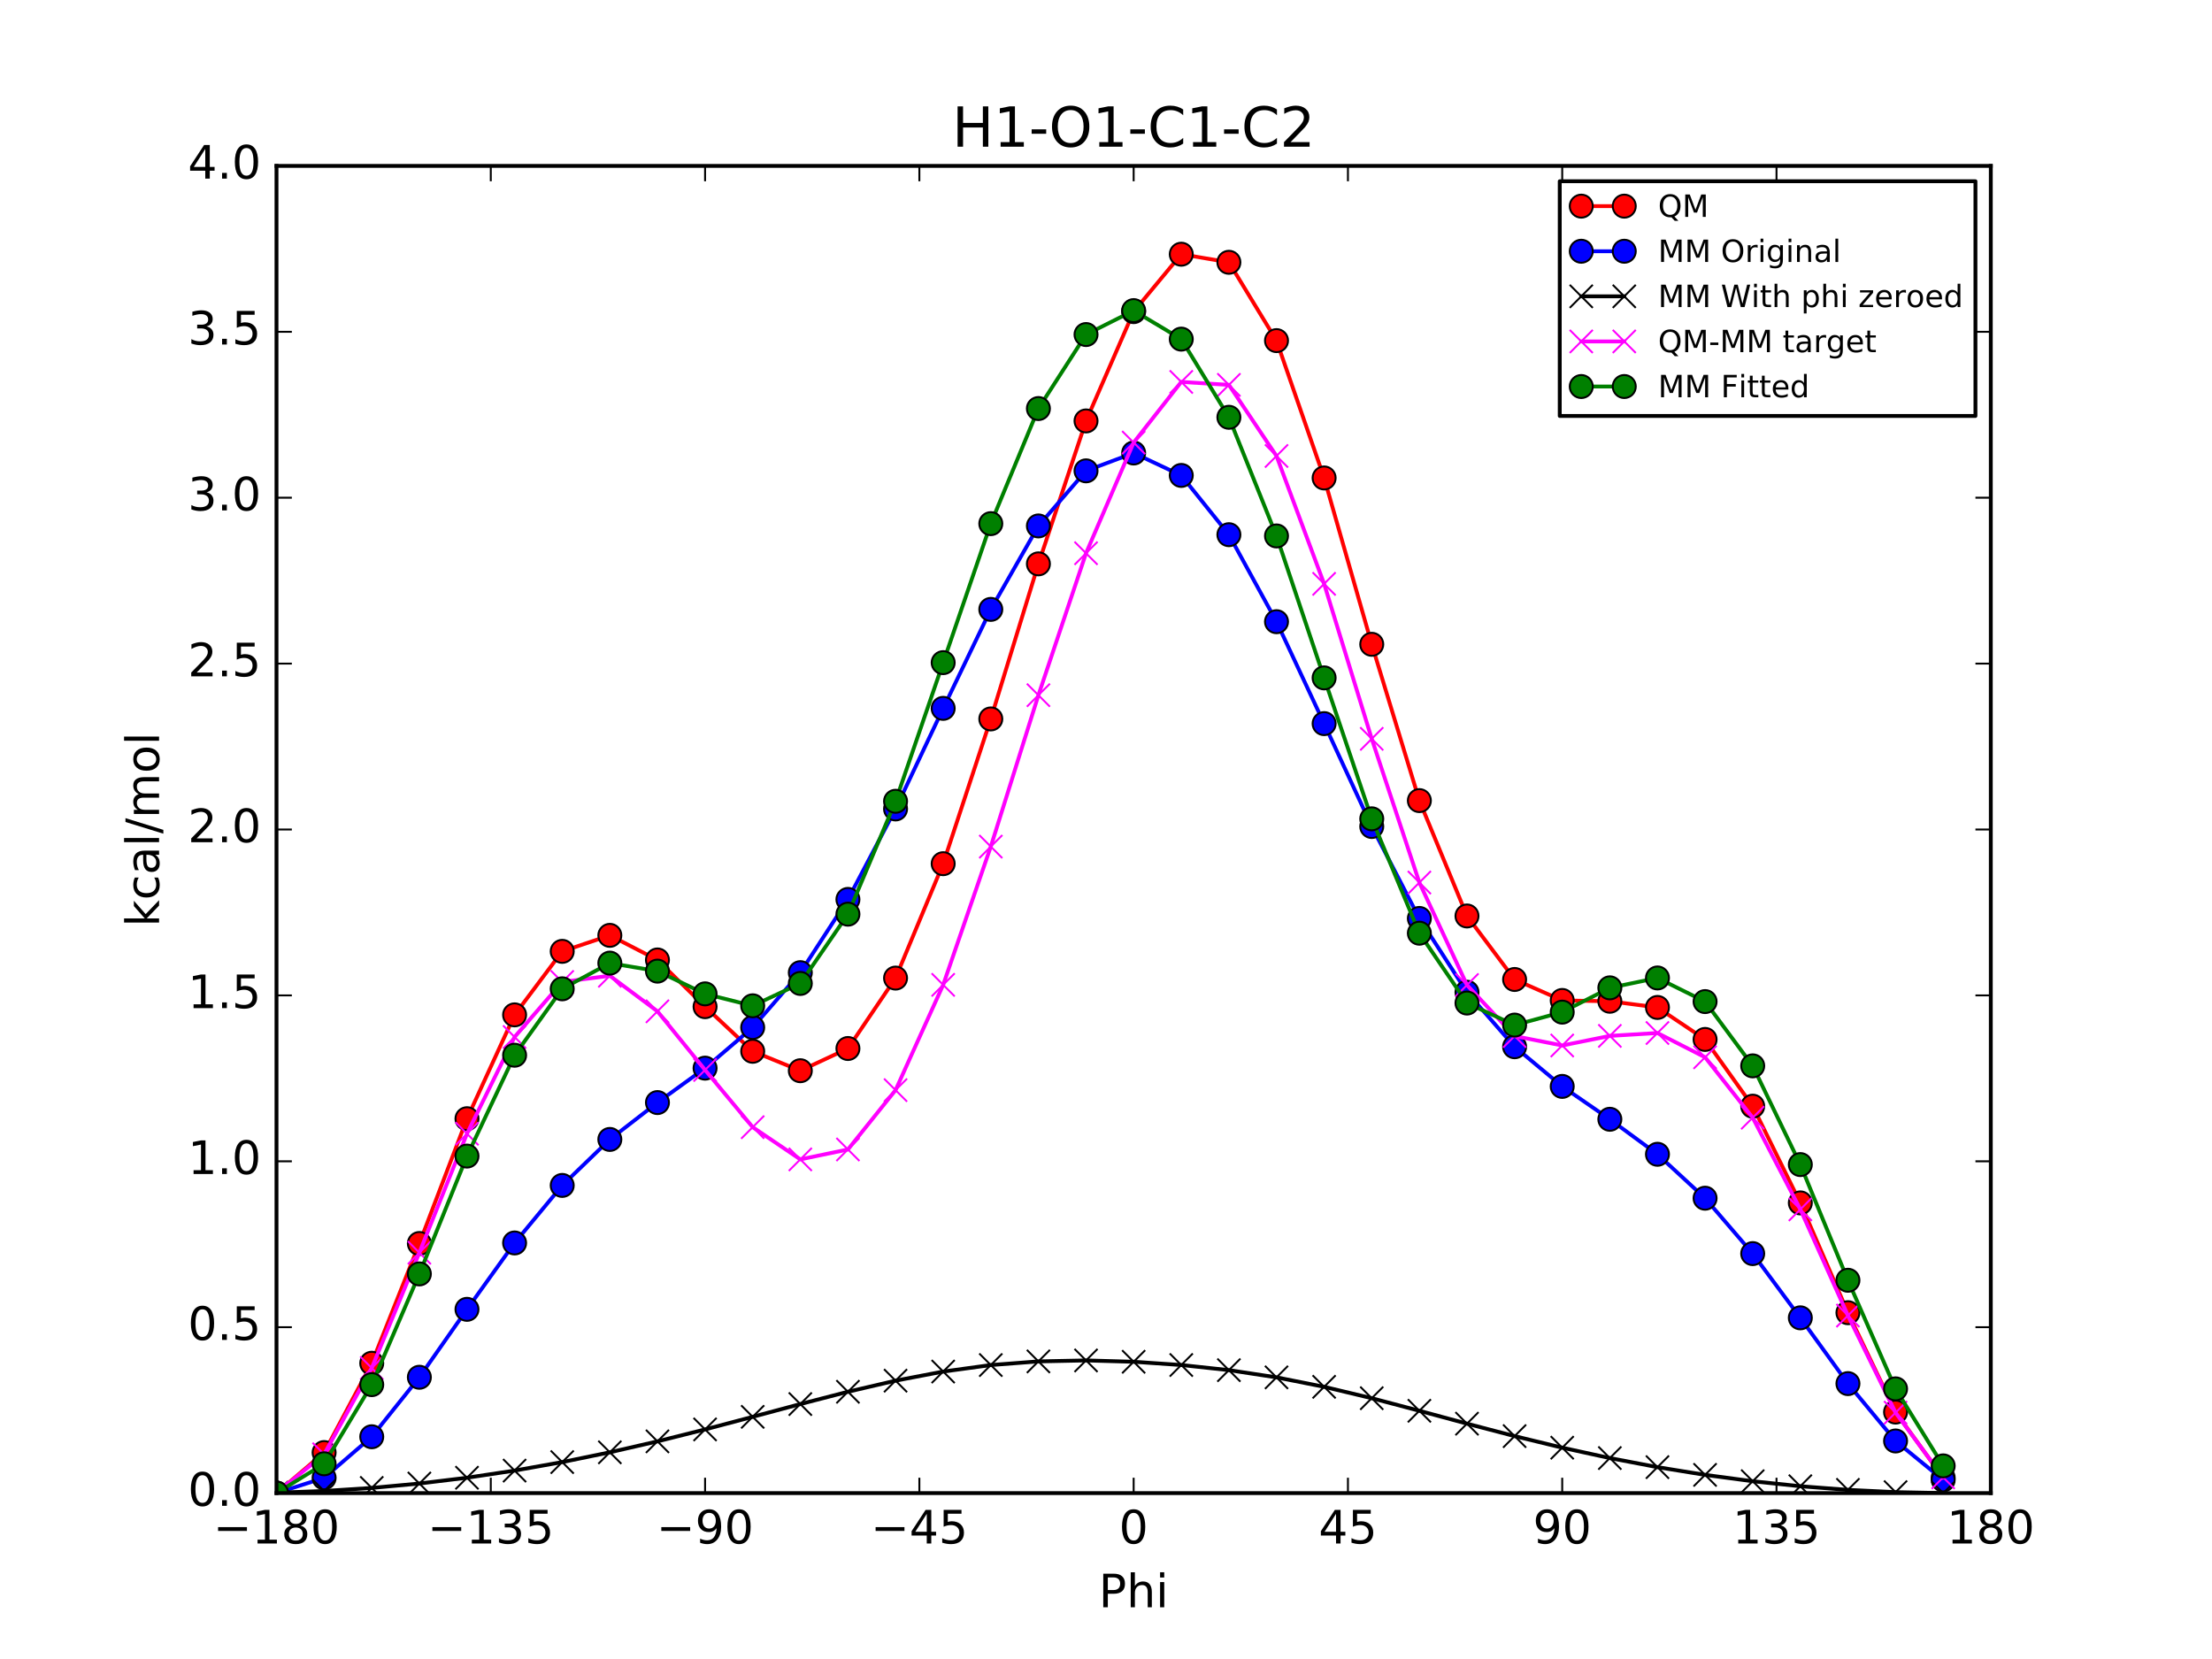 <?xml version="1.0" encoding="utf-8" standalone="no"?>
<!DOCTYPE svg PUBLIC "-//W3C//DTD SVG 1.1//EN"
  "http://www.w3.org/Graphics/SVG/1.1/DTD/svg11.dtd">
<!-- Created with matplotlib (http://matplotlib.org/) -->
<svg height="432pt" version="1.1" viewBox="0 0 576 432" width="576pt" xmlns="http://www.w3.org/2000/svg" xmlns:xlink="http://www.w3.org/1999/xlink">
 <defs>
  <style type="text/css">
*{stroke-linecap:butt;stroke-linejoin:round;stroke-miterlimit:100000;}
  </style>
 </defs>
 <g id="figure_1">
  <g id="patch_1">
   <path d="M 0 432 
L 576 432 
L 576 0 
L 0 0 
z
" style="fill:#ffffff;"/>
  </g>
  <g id="axes_1">
   <g id="patch_2">
    <path d="M 72 388.8 
L 518.4 388.8 
L 518.4 43.2 
L 72 43.2 
z
" style="fill:#ffffff;"/>
   </g>
   <g id="line2d_1">
    <path clip-path="url(#pfed51c4fff)" d="M 72 388.8 
L 84.4 378.245 
L 96.8 354.985 
L 109.2 323.804 
L 121.6 291.31 
L 134 264.269 
L 146.4 247.729 
L 158.8 243.564 
L 171.2 249.971 
L 183.6 262.134 
L 196 273.753 
L 208.4 278.814 
L 220.8 273.028 
L 233.2 254.692 
L 245.6 224.903 
L 258 187.209 
L 270.4 146.827 
L 282.8 109.612 
L 295.2 81.146 
L 307.6 66.196 
L 320 68.3 
L 332.4 88.695 
L 344.8 124.458 
L 357.2 167.776 
L 369.6 208.475 
L 382 238.518 
L 394.4 255.053 
L 406.8 260.517 
L 419.2 260.722 
L 431.6 262.337 
L 444 270.666 
L 456.4 288.049 
L 468.8 313.23 
L 481.2 341.824 
L 493.6 367.702 
L 506 384.803 
" style="fill:none;stroke:#ff0000;stroke-linecap:square;"/>
    <defs>
     <path d="M 0 3 
C 0.796 3 1.559 2.684 2.121 2.121 
C 2.684 1.559 3 0.796 3 0 
C 3 -0.796 2.684 -1.559 2.121 -2.121 
C 1.559 -2.684 0.796 -3 0 -3 
C -0.796 -3 -1.559 -2.684 -2.121 -2.121 
C -2.684 -1.559 -3 -0.796 -3 0 
C -3 0.796 -2.684 1.559 -2.121 2.121 
C -1.559 2.684 -0.796 3 0 3 
z
" id="m42f0b6bc25" style="stroke:#000000;stroke-width:0.5;"/>
    </defs>
    <g clip-path="url(#pfed51c4fff)">
     <use style="fill:#ff0000;stroke:#000000;stroke-width:0.5;" x="72" xlink:href="#m42f0b6bc25" y="388.8"/>
     <use style="fill:#ff0000;stroke:#000000;stroke-width:0.5;" x="84.4" xlink:href="#m42f0b6bc25" y="378.245"/>
     <use style="fill:#ff0000;stroke:#000000;stroke-width:0.5;" x="96.8" xlink:href="#m42f0b6bc25" y="354.985"/>
     <use style="fill:#ff0000;stroke:#000000;stroke-width:0.5;" x="109.2" xlink:href="#m42f0b6bc25" y="323.804"/>
     <use style="fill:#ff0000;stroke:#000000;stroke-width:0.5;" x="121.6" xlink:href="#m42f0b6bc25" y="291.31"/>
     <use style="fill:#ff0000;stroke:#000000;stroke-width:0.5;" x="134" xlink:href="#m42f0b6bc25" y="264.269"/>
     <use style="fill:#ff0000;stroke:#000000;stroke-width:0.5;" x="146.4" xlink:href="#m42f0b6bc25" y="247.729"/>
     <use style="fill:#ff0000;stroke:#000000;stroke-width:0.5;" x="158.8" xlink:href="#m42f0b6bc25" y="243.564"/>
     <use style="fill:#ff0000;stroke:#000000;stroke-width:0.5;" x="171.2" xlink:href="#m42f0b6bc25" y="249.971"/>
     <use style="fill:#ff0000;stroke:#000000;stroke-width:0.5;" x="183.6" xlink:href="#m42f0b6bc25" y="262.134"/>
     <use style="fill:#ff0000;stroke:#000000;stroke-width:0.5;" x="196" xlink:href="#m42f0b6bc25" y="273.753"/>
     <use style="fill:#ff0000;stroke:#000000;stroke-width:0.5;" x="208.4" xlink:href="#m42f0b6bc25" y="278.814"/>
     <use style="fill:#ff0000;stroke:#000000;stroke-width:0.5;" x="220.8" xlink:href="#m42f0b6bc25" y="273.028"/>
     <use style="fill:#ff0000;stroke:#000000;stroke-width:0.5;" x="233.2" xlink:href="#m42f0b6bc25" y="254.692"/>
     <use style="fill:#ff0000;stroke:#000000;stroke-width:0.5;" x="245.6" xlink:href="#m42f0b6bc25" y="224.903"/>
     <use style="fill:#ff0000;stroke:#000000;stroke-width:0.5;" x="258" xlink:href="#m42f0b6bc25" y="187.209"/>
     <use style="fill:#ff0000;stroke:#000000;stroke-width:0.5;" x="270.4" xlink:href="#m42f0b6bc25" y="146.827"/>
     <use style="fill:#ff0000;stroke:#000000;stroke-width:0.5;" x="282.8" xlink:href="#m42f0b6bc25" y="109.612"/>
     <use style="fill:#ff0000;stroke:#000000;stroke-width:0.5;" x="295.2" xlink:href="#m42f0b6bc25" y="81.146"/>
     <use style="fill:#ff0000;stroke:#000000;stroke-width:0.5;" x="307.6" xlink:href="#m42f0b6bc25" y="66.196"/>
     <use style="fill:#ff0000;stroke:#000000;stroke-width:0.5;" x="320" xlink:href="#m42f0b6bc25" y="68.3"/>
     <use style="fill:#ff0000;stroke:#000000;stroke-width:0.5;" x="332.4" xlink:href="#m42f0b6bc25" y="88.695"/>
     <use style="fill:#ff0000;stroke:#000000;stroke-width:0.5;" x="344.8" xlink:href="#m42f0b6bc25" y="124.458"/>
     <use style="fill:#ff0000;stroke:#000000;stroke-width:0.5;" x="357.2" xlink:href="#m42f0b6bc25" y="167.776"/>
     <use style="fill:#ff0000;stroke:#000000;stroke-width:0.5;" x="369.6" xlink:href="#m42f0b6bc25" y="208.475"/>
     <use style="fill:#ff0000;stroke:#000000;stroke-width:0.5;" x="382" xlink:href="#m42f0b6bc25" y="238.518"/>
     <use style="fill:#ff0000;stroke:#000000;stroke-width:0.5;" x="394.4" xlink:href="#m42f0b6bc25" y="255.053"/>
     <use style="fill:#ff0000;stroke:#000000;stroke-width:0.5;" x="406.8" xlink:href="#m42f0b6bc25" y="260.517"/>
     <use style="fill:#ff0000;stroke:#000000;stroke-width:0.5;" x="419.2" xlink:href="#m42f0b6bc25" y="260.722"/>
     <use style="fill:#ff0000;stroke:#000000;stroke-width:0.5;" x="431.6" xlink:href="#m42f0b6bc25" y="262.337"/>
     <use style="fill:#ff0000;stroke:#000000;stroke-width:0.5;" x="444" xlink:href="#m42f0b6bc25" y="270.666"/>
     <use style="fill:#ff0000;stroke:#000000;stroke-width:0.5;" x="456.4" xlink:href="#m42f0b6bc25" y="288.049"/>
     <use style="fill:#ff0000;stroke:#000000;stroke-width:0.5;" x="468.8" xlink:href="#m42f0b6bc25" y="313.23"/>
     <use style="fill:#ff0000;stroke:#000000;stroke-width:0.5;" x="481.2" xlink:href="#m42f0b6bc25" y="341.824"/>
     <use style="fill:#ff0000;stroke:#000000;stroke-width:0.5;" x="493.6" xlink:href="#m42f0b6bc25" y="367.702"/>
     <use style="fill:#ff0000;stroke:#000000;stroke-width:0.5;" x="506" xlink:href="#m42f0b6bc25" y="384.803"/>
    </g>
   </g>
   <g id="line2d_2">
    <path clip-path="url(#pfed51c4fff)" d="M 72 388.8 
L 84.4 384.82 
L 96.8 374.128 
L 109.2 358.635 
L 121.6 340.948 
L 134 323.664 
L 146.4 308.682 
L 158.8 296.707 
L 171.2 287.106 
L 183.6 278.142 
L 196 267.548 
L 208.4 253.275 
L 220.8 234.206 
L 233.2 210.651 
L 245.6 184.456 
L 258 158.684 
L 270.4 136.952 
L 282.8 122.608 
L 295.2 117.962 
L 307.6 123.801 
L 320 139.231 
L 332.4 161.89 
L 344.8 188.428 
L 357.2 215.219 
L 369.6 239.16 
L 382 258.379 
L 394.4 272.572 
L 406.8 282.897 
L 419.2 291.457 
L 431.6 300.57 
L 444 312.009 
L 456.4 326.436 
L 468.8 343.16 
L 481.2 360.288 
L 493.6 375.226 
L 506 385.368 
" style="fill:none;stroke:#0000ff;stroke-linecap:square;"/>
    <defs>
     <path d="M 0 3 
C 0.796 3 1.559 2.684 2.121 2.121 
C 2.684 1.559 3 0.796 3 0 
C 3 -0.796 2.684 -1.559 2.121 -2.121 
C 1.559 -2.684 0.796 -3 0 -3 
C -0.796 -3 -1.559 -2.684 -2.121 -2.121 
C -2.684 -1.559 -3 -0.796 -3 0 
C -3 0.796 -2.684 1.559 -2.121 2.121 
C -1.559 2.684 -0.796 3 0 3 
z
" id="m8c8f21a608" style="stroke:#000000;stroke-width:0.5;"/>
    </defs>
    <g clip-path="url(#pfed51c4fff)">
     <use style="fill:#0000ff;stroke:#000000;stroke-width:0.5;" x="72" xlink:href="#m8c8f21a608" y="388.8"/>
     <use style="fill:#0000ff;stroke:#000000;stroke-width:0.5;" x="84.4" xlink:href="#m8c8f21a608" y="384.82"/>
     <use style="fill:#0000ff;stroke:#000000;stroke-width:0.5;" x="96.8" xlink:href="#m8c8f21a608" y="374.128"/>
     <use style="fill:#0000ff;stroke:#000000;stroke-width:0.5;" x="109.2" xlink:href="#m8c8f21a608" y="358.635"/>
     <use style="fill:#0000ff;stroke:#000000;stroke-width:0.5;" x="121.6" xlink:href="#m8c8f21a608" y="340.948"/>
     <use style="fill:#0000ff;stroke:#000000;stroke-width:0.5;" x="134" xlink:href="#m8c8f21a608" y="323.664"/>
     <use style="fill:#0000ff;stroke:#000000;stroke-width:0.5;" x="146.4" xlink:href="#m8c8f21a608" y="308.682"/>
     <use style="fill:#0000ff;stroke:#000000;stroke-width:0.5;" x="158.8" xlink:href="#m8c8f21a608" y="296.707"/>
     <use style="fill:#0000ff;stroke:#000000;stroke-width:0.5;" x="171.2" xlink:href="#m8c8f21a608" y="287.106"/>
     <use style="fill:#0000ff;stroke:#000000;stroke-width:0.5;" x="183.6" xlink:href="#m8c8f21a608" y="278.142"/>
     <use style="fill:#0000ff;stroke:#000000;stroke-width:0.5;" x="196" xlink:href="#m8c8f21a608" y="267.548"/>
     <use style="fill:#0000ff;stroke:#000000;stroke-width:0.5;" x="208.4" xlink:href="#m8c8f21a608" y="253.275"/>
     <use style="fill:#0000ff;stroke:#000000;stroke-width:0.5;" x="220.8" xlink:href="#m8c8f21a608" y="234.206"/>
     <use style="fill:#0000ff;stroke:#000000;stroke-width:0.5;" x="233.2" xlink:href="#m8c8f21a608" y="210.651"/>
     <use style="fill:#0000ff;stroke:#000000;stroke-width:0.5;" x="245.6" xlink:href="#m8c8f21a608" y="184.456"/>
     <use style="fill:#0000ff;stroke:#000000;stroke-width:0.5;" x="258" xlink:href="#m8c8f21a608" y="158.684"/>
     <use style="fill:#0000ff;stroke:#000000;stroke-width:0.5;" x="270.4" xlink:href="#m8c8f21a608" y="136.952"/>
     <use style="fill:#0000ff;stroke:#000000;stroke-width:0.5;" x="282.8" xlink:href="#m8c8f21a608" y="122.608"/>
     <use style="fill:#0000ff;stroke:#000000;stroke-width:0.5;" x="295.2" xlink:href="#m8c8f21a608" y="117.962"/>
     <use style="fill:#0000ff;stroke:#000000;stroke-width:0.5;" x="307.6" xlink:href="#m8c8f21a608" y="123.801"/>
     <use style="fill:#0000ff;stroke:#000000;stroke-width:0.5;" x="320" xlink:href="#m8c8f21a608" y="139.231"/>
     <use style="fill:#0000ff;stroke:#000000;stroke-width:0.5;" x="332.4" xlink:href="#m8c8f21a608" y="161.89"/>
     <use style="fill:#0000ff;stroke:#000000;stroke-width:0.5;" x="344.8" xlink:href="#m8c8f21a608" y="188.428"/>
     <use style="fill:#0000ff;stroke:#000000;stroke-width:0.5;" x="357.2" xlink:href="#m8c8f21a608" y="215.219"/>
     <use style="fill:#0000ff;stroke:#000000;stroke-width:0.5;" x="369.6" xlink:href="#m8c8f21a608" y="239.16"/>
     <use style="fill:#0000ff;stroke:#000000;stroke-width:0.5;" x="382" xlink:href="#m8c8f21a608" y="258.379"/>
     <use style="fill:#0000ff;stroke:#000000;stroke-width:0.5;" x="394.4" xlink:href="#m8c8f21a608" y="272.572"/>
     <use style="fill:#0000ff;stroke:#000000;stroke-width:0.5;" x="406.8" xlink:href="#m8c8f21a608" y="282.897"/>
     <use style="fill:#0000ff;stroke:#000000;stroke-width:0.5;" x="419.2" xlink:href="#m8c8f21a608" y="291.457"/>
     <use style="fill:#0000ff;stroke:#000000;stroke-width:0.5;" x="431.6" xlink:href="#m8c8f21a608" y="300.57"/>
     <use style="fill:#0000ff;stroke:#000000;stroke-width:0.5;" x="444" xlink:href="#m8c8f21a608" y="312.009"/>
     <use style="fill:#0000ff;stroke:#000000;stroke-width:0.5;" x="456.4" xlink:href="#m8c8f21a608" y="326.436"/>
     <use style="fill:#0000ff;stroke:#000000;stroke-width:0.5;" x="468.8" xlink:href="#m8c8f21a608" y="343.16"/>
     <use style="fill:#0000ff;stroke:#000000;stroke-width:0.5;" x="481.2" xlink:href="#m8c8f21a608" y="360.288"/>
     <use style="fill:#0000ff;stroke:#000000;stroke-width:0.5;" x="493.6" xlink:href="#m8c8f21a608" y="375.226"/>
     <use style="fill:#0000ff;stroke:#000000;stroke-width:0.5;" x="506" xlink:href="#m8c8f21a608" y="385.368"/>
    </g>
   </g>
   <g id="line2d_3">
    <path clip-path="url(#pfed51c4fff)" d="M 72 388.7 
L 84.4 388.253 
L 96.8 387.454 
L 109.2 386.304 
L 121.6 384.798 
L 134 382.938 
L 146.4 380.726 
L 158.8 378.179 
L 171.2 375.326 
L 183.6 372.218 
L 196 368.939 
L 208.4 365.615 
L 220.8 362.41 
L 233.2 359.522 
L 245.6 357.152 
L 258 355.456 
L 270.4 354.503 
L 282.8 354.253 
L 295.2 354.599 
L 307.6 355.446 
L 320 356.781 
L 332.4 358.662 
L 344.8 361.124 
L 357.2 364.089 
L 369.6 367.364 
L 382 370.72 
L 394.4 373.963 
L 406.8 376.973 
L 419.2 379.677 
L 431.6 382.042 
L 444 384.054 
L 456.4 385.709 
L 468.8 387.011 
L 481.2 387.957 
L 493.6 388.552 
L 506 388.8 
" style="fill:none;stroke:#000000;stroke-linecap:square;"/>
    <defs>
     <path d="M -3 3 
L 3 -3 
M -3 -3 
L 3 3 
" id="m14b019cf46" style="stroke:#000000;stroke-width:0.5;"/>
    </defs>
    <g clip-path="url(#pfed51c4fff)">
     <use style="stroke:#000000;stroke-width:0.5;" x="72" xlink:href="#m14b019cf46" y="388.7"/>
     <use style="stroke:#000000;stroke-width:0.5;" x="84.4" xlink:href="#m14b019cf46" y="388.253"/>
     <use style="stroke:#000000;stroke-width:0.5;" x="96.8" xlink:href="#m14b019cf46" y="387.454"/>
     <use style="stroke:#000000;stroke-width:0.5;" x="109.2" xlink:href="#m14b019cf46" y="386.304"/>
     <use style="stroke:#000000;stroke-width:0.5;" x="121.6" xlink:href="#m14b019cf46" y="384.798"/>
     <use style="stroke:#000000;stroke-width:0.5;" x="134" xlink:href="#m14b019cf46" y="382.938"/>
     <use style="stroke:#000000;stroke-width:0.5;" x="146.4" xlink:href="#m14b019cf46" y="380.726"/>
     <use style="stroke:#000000;stroke-width:0.5;" x="158.8" xlink:href="#m14b019cf46" y="378.179"/>
     <use style="stroke:#000000;stroke-width:0.5;" x="171.2" xlink:href="#m14b019cf46" y="375.326"/>
     <use style="stroke:#000000;stroke-width:0.5;" x="183.6" xlink:href="#m14b019cf46" y="372.218"/>
     <use style="stroke:#000000;stroke-width:0.5;" x="196" xlink:href="#m14b019cf46" y="368.939"/>
     <use style="stroke:#000000;stroke-width:0.5;" x="208.4" xlink:href="#m14b019cf46" y="365.615"/>
     <use style="stroke:#000000;stroke-width:0.5;" x="220.8" xlink:href="#m14b019cf46" y="362.41"/>
     <use style="stroke:#000000;stroke-width:0.5;" x="233.2" xlink:href="#m14b019cf46" y="359.522"/>
     <use style="stroke:#000000;stroke-width:0.5;" x="245.6" xlink:href="#m14b019cf46" y="357.152"/>
     <use style="stroke:#000000;stroke-width:0.5;" x="258" xlink:href="#m14b019cf46" y="355.456"/>
     <use style="stroke:#000000;stroke-width:0.5;" x="270.4" xlink:href="#m14b019cf46" y="354.503"/>
     <use style="stroke:#000000;stroke-width:0.5;" x="282.8" xlink:href="#m14b019cf46" y="354.253"/>
     <use style="stroke:#000000;stroke-width:0.5;" x="295.2" xlink:href="#m14b019cf46" y="354.599"/>
     <use style="stroke:#000000;stroke-width:0.5;" x="307.6" xlink:href="#m14b019cf46" y="355.446"/>
     <use style="stroke:#000000;stroke-width:0.5;" x="320" xlink:href="#m14b019cf46" y="356.781"/>
     <use style="stroke:#000000;stroke-width:0.5;" x="332.4" xlink:href="#m14b019cf46" y="358.662"/>
     <use style="stroke:#000000;stroke-width:0.5;" x="344.8" xlink:href="#m14b019cf46" y="361.124"/>
     <use style="stroke:#000000;stroke-width:0.5;" x="357.2" xlink:href="#m14b019cf46" y="364.089"/>
     <use style="stroke:#000000;stroke-width:0.5;" x="369.6" xlink:href="#m14b019cf46" y="367.364"/>
     <use style="stroke:#000000;stroke-width:0.5;" x="382" xlink:href="#m14b019cf46" y="370.72"/>
     <use style="stroke:#000000;stroke-width:0.5;" x="394.4" xlink:href="#m14b019cf46" y="373.963"/>
     <use style="stroke:#000000;stroke-width:0.5;" x="406.8" xlink:href="#m14b019cf46" y="376.973"/>
     <use style="stroke:#000000;stroke-width:0.5;" x="419.2" xlink:href="#m14b019cf46" y="379.677"/>
     <use style="stroke:#000000;stroke-width:0.5;" x="431.6" xlink:href="#m14b019cf46" y="382.042"/>
     <use style="stroke:#000000;stroke-width:0.5;" x="444" xlink:href="#m14b019cf46" y="384.054"/>
     <use style="stroke:#000000;stroke-width:0.5;" x="456.4" xlink:href="#m14b019cf46" y="385.709"/>
     <use style="stroke:#000000;stroke-width:0.5;" x="468.8" xlink:href="#m14b019cf46" y="387.011"/>
     <use style="stroke:#000000;stroke-width:0.5;" x="481.2" xlink:href="#m14b019cf46" y="387.957"/>
     <use style="stroke:#000000;stroke-width:0.5;" x="493.6" xlink:href="#m14b019cf46" y="388.552"/>
     <use style="stroke:#000000;stroke-width:0.5;" x="506" xlink:href="#m14b019cf46" y="388.8"/>
    </g>
   </g>
   <g id="line2d_4">
    <path clip-path="url(#pfed51c4fff)" d="M 72 388.8 
L 84.4 378.693 
L 96.8 356.231 
L 109.2 326.2 
L 121.6 295.212 
L 134 270.031 
L 146.4 255.703 
L 158.8 254.086 
L 171.2 263.346 
L 183.6 278.617 
L 196 293.514 
L 208.4 301.899 
L 220.8 299.319 
L 233.2 283.87 
L 245.6 256.452 
L 258 220.453 
L 270.4 181.025 
L 282.8 144.059 
L 295.2 115.247 
L 307.6 99.45 
L 320 100.22 
L 332.4 118.734 
L 344.8 152.034 
L 357.2 192.387 
L 369.6 229.811 
L 382 256.498 
L 394.4 269.79 
L 406.8 272.244 
L 419.2 269.745 
L 431.6 268.995 
L 444 275.313 
L 456.4 291.04 
L 468.8 314.92 
L 481.2 342.568 
L 493.6 367.85 
L 506 384.703 
" style="fill:none;stroke:#ff00ff;stroke-linecap:square;"/>
    <defs>
     <path d="M -3 3 
L 3 -3 
M -3 -3 
L 3 3 
" id="m566f73bb5a" style="stroke:#ff00ff;stroke-width:0.5;"/>
    </defs>
    <g clip-path="url(#pfed51c4fff)">
     <use style="fill:#ff00ff;stroke:#ff00ff;stroke-width:0.5;" x="72" xlink:href="#m566f73bb5a" y="388.8"/>
     <use style="fill:#ff00ff;stroke:#ff00ff;stroke-width:0.5;" x="84.4" xlink:href="#m566f73bb5a" y="378.693"/>
     <use style="fill:#ff00ff;stroke:#ff00ff;stroke-width:0.5;" x="96.8" xlink:href="#m566f73bb5a" y="356.231"/>
     <use style="fill:#ff00ff;stroke:#ff00ff;stroke-width:0.5;" x="109.2" xlink:href="#m566f73bb5a" y="326.2"/>
     <use style="fill:#ff00ff;stroke:#ff00ff;stroke-width:0.5;" x="121.6" xlink:href="#m566f73bb5a" y="295.212"/>
     <use style="fill:#ff00ff;stroke:#ff00ff;stroke-width:0.5;" x="134" xlink:href="#m566f73bb5a" y="270.031"/>
     <use style="fill:#ff00ff;stroke:#ff00ff;stroke-width:0.5;" x="146.4" xlink:href="#m566f73bb5a" y="255.703"/>
     <use style="fill:#ff00ff;stroke:#ff00ff;stroke-width:0.5;" x="158.8" xlink:href="#m566f73bb5a" y="254.086"/>
     <use style="fill:#ff00ff;stroke:#ff00ff;stroke-width:0.5;" x="171.2" xlink:href="#m566f73bb5a" y="263.346"/>
     <use style="fill:#ff00ff;stroke:#ff00ff;stroke-width:0.5;" x="183.6" xlink:href="#m566f73bb5a" y="278.617"/>
     <use style="fill:#ff00ff;stroke:#ff00ff;stroke-width:0.5;" x="196" xlink:href="#m566f73bb5a" y="293.514"/>
     <use style="fill:#ff00ff;stroke:#ff00ff;stroke-width:0.5;" x="208.4" xlink:href="#m566f73bb5a" y="301.899"/>
     <use style="fill:#ff00ff;stroke:#ff00ff;stroke-width:0.5;" x="220.8" xlink:href="#m566f73bb5a" y="299.319"/>
     <use style="fill:#ff00ff;stroke:#ff00ff;stroke-width:0.5;" x="233.2" xlink:href="#m566f73bb5a" y="283.87"/>
     <use style="fill:#ff00ff;stroke:#ff00ff;stroke-width:0.5;" x="245.6" xlink:href="#m566f73bb5a" y="256.452"/>
     <use style="fill:#ff00ff;stroke:#ff00ff;stroke-width:0.5;" x="258" xlink:href="#m566f73bb5a" y="220.453"/>
     <use style="fill:#ff00ff;stroke:#ff00ff;stroke-width:0.5;" x="270.4" xlink:href="#m566f73bb5a" y="181.025"/>
     <use style="fill:#ff00ff;stroke:#ff00ff;stroke-width:0.5;" x="282.8" xlink:href="#m566f73bb5a" y="144.059"/>
     <use style="fill:#ff00ff;stroke:#ff00ff;stroke-width:0.5;" x="295.2" xlink:href="#m566f73bb5a" y="115.247"/>
     <use style="fill:#ff00ff;stroke:#ff00ff;stroke-width:0.5;" x="307.6" xlink:href="#m566f73bb5a" y="99.45"/>
     <use style="fill:#ff00ff;stroke:#ff00ff;stroke-width:0.5;" x="320" xlink:href="#m566f73bb5a" y="100.22"/>
     <use style="fill:#ff00ff;stroke:#ff00ff;stroke-width:0.5;" x="332.4" xlink:href="#m566f73bb5a" y="118.734"/>
     <use style="fill:#ff00ff;stroke:#ff00ff;stroke-width:0.5;" x="344.8" xlink:href="#m566f73bb5a" y="152.034"/>
     <use style="fill:#ff00ff;stroke:#ff00ff;stroke-width:0.5;" x="357.2" xlink:href="#m566f73bb5a" y="192.387"/>
     <use style="fill:#ff00ff;stroke:#ff00ff;stroke-width:0.5;" x="369.6" xlink:href="#m566f73bb5a" y="229.811"/>
     <use style="fill:#ff00ff;stroke:#ff00ff;stroke-width:0.5;" x="382" xlink:href="#m566f73bb5a" y="256.498"/>
     <use style="fill:#ff00ff;stroke:#ff00ff;stroke-width:0.5;" x="394.4" xlink:href="#m566f73bb5a" y="269.79"/>
     <use style="fill:#ff00ff;stroke:#ff00ff;stroke-width:0.5;" x="406.8" xlink:href="#m566f73bb5a" y="272.244"/>
     <use style="fill:#ff00ff;stroke:#ff00ff;stroke-width:0.5;" x="419.2" xlink:href="#m566f73bb5a" y="269.745"/>
     <use style="fill:#ff00ff;stroke:#ff00ff;stroke-width:0.5;" x="431.6" xlink:href="#m566f73bb5a" y="268.995"/>
     <use style="fill:#ff00ff;stroke:#ff00ff;stroke-width:0.5;" x="444" xlink:href="#m566f73bb5a" y="275.313"/>
     <use style="fill:#ff00ff;stroke:#ff00ff;stroke-width:0.5;" x="456.4" xlink:href="#m566f73bb5a" y="291.04"/>
     <use style="fill:#ff00ff;stroke:#ff00ff;stroke-width:0.5;" x="468.8" xlink:href="#m566f73bb5a" y="314.92"/>
     <use style="fill:#ff00ff;stroke:#ff00ff;stroke-width:0.5;" x="481.2" xlink:href="#m566f73bb5a" y="342.568"/>
     <use style="fill:#ff00ff;stroke:#ff00ff;stroke-width:0.5;" x="493.6" xlink:href="#m566f73bb5a" y="367.85"/>
     <use style="fill:#ff00ff;stroke:#ff00ff;stroke-width:0.5;" x="506" xlink:href="#m566f73bb5a" y="384.703"/>
    </g>
   </g>
   <g id="line2d_5">
    <path clip-path="url(#pfed51c4fff)" d="M 72 388.8 
L 84.4 381.163 
L 96.8 360.556 
L 109.2 331.724 
L 121.6 301.04 
L 134 274.777 
L 146.4 257.485 
L 158.8 250.795 
L 171.2 252.88 
L 183.6 258.8 
L 196 261.907 
L 208.4 256.087 
L 220.8 238.048 
L 233.2 208.651 
L 245.6 172.548 
L 258 136.353 
L 270.4 106.383 
L 282.8 87.115 
L 295.2 80.879 
L 307.6 88.308 
L 320 108.661 
L 332.4 139.559 
L 344.8 176.52 
L 357.2 213.219 
L 369.6 243.002 
L 382 261.192 
L 394.4 266.931 
L 406.8 263.555 
L 419.2 257.231 
L 431.6 254.658 
L 444 260.812 
L 456.4 277.549 
L 468.8 303.253 
L 481.2 333.377 
L 493.6 361.654 
L 506 381.711 
" style="fill:none;stroke:#008000;stroke-linecap:square;"/>
    <defs>
     <path d="M 0 3 
C 0.796 3 1.559 2.684 2.121 2.121 
C 2.684 1.559 3 0.796 3 0 
C 3 -0.796 2.684 -1.559 2.121 -2.121 
C 1.559 -2.684 0.796 -3 0 -3 
C -0.796 -3 -1.559 -2.684 -2.121 -2.121 
C -2.684 -1.559 -3 -0.796 -3 0 
C -3 0.796 -2.684 1.559 -2.121 2.121 
C -1.559 2.684 -0.796 3 0 3 
z
" id="m1b983f11e1" style="stroke:#000000;stroke-width:0.5;"/>
    </defs>
    <g clip-path="url(#pfed51c4fff)">
     <use style="fill:#008000;stroke:#000000;stroke-width:0.5;" x="72" xlink:href="#m1b983f11e1" y="388.8"/>
     <use style="fill:#008000;stroke:#000000;stroke-width:0.5;" x="84.4" xlink:href="#m1b983f11e1" y="381.163"/>
     <use style="fill:#008000;stroke:#000000;stroke-width:0.5;" x="96.8" xlink:href="#m1b983f11e1" y="360.556"/>
     <use style="fill:#008000;stroke:#000000;stroke-width:0.5;" x="109.2" xlink:href="#m1b983f11e1" y="331.724"/>
     <use style="fill:#008000;stroke:#000000;stroke-width:0.5;" x="121.6" xlink:href="#m1b983f11e1" y="301.04"/>
     <use style="fill:#008000;stroke:#000000;stroke-width:0.5;" x="134" xlink:href="#m1b983f11e1" y="274.777"/>
     <use style="fill:#008000;stroke:#000000;stroke-width:0.5;" x="146.4" xlink:href="#m1b983f11e1" y="257.485"/>
     <use style="fill:#008000;stroke:#000000;stroke-width:0.5;" x="158.8" xlink:href="#m1b983f11e1" y="250.795"/>
     <use style="fill:#008000;stroke:#000000;stroke-width:0.5;" x="171.2" xlink:href="#m1b983f11e1" y="252.88"/>
     <use style="fill:#008000;stroke:#000000;stroke-width:0.5;" x="183.6" xlink:href="#m1b983f11e1" y="258.8"/>
     <use style="fill:#008000;stroke:#000000;stroke-width:0.5;" x="196" xlink:href="#m1b983f11e1" y="261.907"/>
     <use style="fill:#008000;stroke:#000000;stroke-width:0.5;" x="208.4" xlink:href="#m1b983f11e1" y="256.087"/>
     <use style="fill:#008000;stroke:#000000;stroke-width:0.5;" x="220.8" xlink:href="#m1b983f11e1" y="238.048"/>
     <use style="fill:#008000;stroke:#000000;stroke-width:0.5;" x="233.2" xlink:href="#m1b983f11e1" y="208.651"/>
     <use style="fill:#008000;stroke:#000000;stroke-width:0.5;" x="245.6" xlink:href="#m1b983f11e1" y="172.548"/>
     <use style="fill:#008000;stroke:#000000;stroke-width:0.5;" x="258" xlink:href="#m1b983f11e1" y="136.353"/>
     <use style="fill:#008000;stroke:#000000;stroke-width:0.5;" x="270.4" xlink:href="#m1b983f11e1" y="106.383"/>
     <use style="fill:#008000;stroke:#000000;stroke-width:0.5;" x="282.8" xlink:href="#m1b983f11e1" y="87.115"/>
     <use style="fill:#008000;stroke:#000000;stroke-width:0.5;" x="295.2" xlink:href="#m1b983f11e1" y="80.879"/>
     <use style="fill:#008000;stroke:#000000;stroke-width:0.5;" x="307.6" xlink:href="#m1b983f11e1" y="88.308"/>
     <use style="fill:#008000;stroke:#000000;stroke-width:0.5;" x="320" xlink:href="#m1b983f11e1" y="108.661"/>
     <use style="fill:#008000;stroke:#000000;stroke-width:0.5;" x="332.4" xlink:href="#m1b983f11e1" y="139.559"/>
     <use style="fill:#008000;stroke:#000000;stroke-width:0.5;" x="344.8" xlink:href="#m1b983f11e1" y="176.52"/>
     <use style="fill:#008000;stroke:#000000;stroke-width:0.5;" x="357.2" xlink:href="#m1b983f11e1" y="213.219"/>
     <use style="fill:#008000;stroke:#000000;stroke-width:0.5;" x="369.6" xlink:href="#m1b983f11e1" y="243.002"/>
     <use style="fill:#008000;stroke:#000000;stroke-width:0.5;" x="382" xlink:href="#m1b983f11e1" y="261.192"/>
     <use style="fill:#008000;stroke:#000000;stroke-width:0.5;" x="394.4" xlink:href="#m1b983f11e1" y="266.931"/>
     <use style="fill:#008000;stroke:#000000;stroke-width:0.5;" x="406.8" xlink:href="#m1b983f11e1" y="263.555"/>
     <use style="fill:#008000;stroke:#000000;stroke-width:0.5;" x="419.2" xlink:href="#m1b983f11e1" y="257.231"/>
     <use style="fill:#008000;stroke:#000000;stroke-width:0.5;" x="431.6" xlink:href="#m1b983f11e1" y="254.658"/>
     <use style="fill:#008000;stroke:#000000;stroke-width:0.5;" x="444" xlink:href="#m1b983f11e1" y="260.812"/>
     <use style="fill:#008000;stroke:#000000;stroke-width:0.5;" x="456.4" xlink:href="#m1b983f11e1" y="277.549"/>
     <use style="fill:#008000;stroke:#000000;stroke-width:0.5;" x="468.8" xlink:href="#m1b983f11e1" y="303.253"/>
     <use style="fill:#008000;stroke:#000000;stroke-width:0.5;" x="481.2" xlink:href="#m1b983f11e1" y="333.377"/>
     <use style="fill:#008000;stroke:#000000;stroke-width:0.5;" x="493.6" xlink:href="#m1b983f11e1" y="361.654"/>
     <use style="fill:#008000;stroke:#000000;stroke-width:0.5;" x="506" xlink:href="#m1b983f11e1" y="381.711"/>
    </g>
   </g>
   <g id="patch_3">
    <path d="M 72 388.8 
L 518.4 388.8 
" style="fill:none;stroke:#000000;stroke-linecap:square;stroke-linejoin:miter;"/>
   </g>
   <g id="patch_4">
    <path d="M 72 43.2 
L 518.4 43.2 
" style="fill:none;stroke:#000000;stroke-linecap:square;stroke-linejoin:miter;"/>
   </g>
   <g id="patch_5">
    <path d="M 72 388.8 
L 72 43.2 
" style="fill:none;stroke:#000000;stroke-linecap:square;stroke-linejoin:miter;"/>
   </g>
   <g id="patch_6">
    <path d="M 518.4 388.8 
L 518.4 43.2 
" style="fill:none;stroke:#000000;stroke-linecap:square;stroke-linejoin:miter;"/>
   </g>
   <g id="matplotlib.axis_1">
    <g id="xtick_1">
     <g id="line2d_6">
      <defs>
       <path d="M 0 0 
L 0 -4 
" id="m59650e3d97" style="stroke:#000000;stroke-width:0.5;"/>
      </defs>
      <g>
       <use style="stroke:#000000;stroke-width:0.5;" x="72.0" xlink:href="#m59650e3d97" y="388.8"/>
      </g>
     </g>
     <g id="line2d_7">
      <defs>
       <path d="M 0 0 
L 0 4 
" id="m5a1e1fb871" style="stroke:#000000;stroke-width:0.5;"/>
      </defs>
      <g>
       <use style="stroke:#000000;stroke-width:0.5;" x="72.0" xlink:href="#m5a1e1fb871" y="43.2"/>
      </g>
     </g>
     <g id="text_1">
      <!-- −180 -->
      <defs>
       <path d="M 31.781 66.406 
Q 24.172 66.406 20.328 58.906 
Q 16.5 51.422 16.5 36.375 
Q 16.5 21.391 20.328 13.891 
Q 24.172 6.391 31.781 6.391 
Q 39.453 6.391 43.281 13.891 
Q 47.125 21.391 47.125 36.375 
Q 47.125 51.422 43.281 58.906 
Q 39.453 66.406 31.781 66.406 
M 31.781 74.219 
Q 44.047 74.219 50.516 64.516 
Q 56.984 54.828 56.984 36.375 
Q 56.984 17.969 50.516 8.266 
Q 44.047 -1.422 31.781 -1.422 
Q 19.531 -1.422 13.062 8.266 
Q 6.594 17.969 6.594 36.375 
Q 6.594 54.828 13.062 64.516 
Q 19.531 74.219 31.781 74.219 
" id="BitstreamVeraSans-Roman-30"/>
       <path d="M 31.781 34.625 
Q 24.75 34.625 20.719 30.859 
Q 16.703 27.094 16.703 20.516 
Q 16.703 13.922 20.719 10.156 
Q 24.75 6.391 31.781 6.391 
Q 38.812 6.391 42.859 10.172 
Q 46.922 13.969 46.922 20.516 
Q 46.922 27.094 42.891 30.859 
Q 38.875 34.625 31.781 34.625 
M 21.922 38.812 
Q 15.578 40.375 12.031 44.719 
Q 8.5 49.078 8.5 55.328 
Q 8.5 64.062 14.719 69.141 
Q 20.953 74.219 31.781 74.219 
Q 42.672 74.219 48.875 69.141 
Q 55.078 64.062 55.078 55.328 
Q 55.078 49.078 51.531 44.719 
Q 48 40.375 41.703 38.812 
Q 48.828 37.156 52.797 32.312 
Q 56.781 27.484 56.781 20.516 
Q 56.781 9.906 50.312 4.234 
Q 43.844 -1.422 31.781 -1.422 
Q 19.734 -1.422 13.25 4.234 
Q 6.781 9.906 6.781 20.516 
Q 6.781 27.484 10.781 32.312 
Q 14.797 37.156 21.922 38.812 
M 18.312 54.391 
Q 18.312 48.734 21.844 45.562 
Q 25.391 42.391 31.781 42.391 
Q 38.141 42.391 41.719 45.562 
Q 45.312 48.734 45.312 54.391 
Q 45.312 60.062 41.719 63.234 
Q 38.141 66.406 31.781 66.406 
Q 25.391 66.406 21.844 63.234 
Q 18.312 60.062 18.312 54.391 
" id="BitstreamVeraSans-Roman-38"/>
       <path d="M 12.406 8.297 
L 28.516 8.297 
L 28.516 63.922 
L 10.984 60.406 
L 10.984 69.391 
L 28.422 72.906 
L 38.281 72.906 
L 38.281 8.297 
L 54.391 8.297 
L 54.391 0 
L 12.406 0 
z
" id="BitstreamVeraSans-Roman-31"/>
       <path d="M 10.594 35.5 
L 73.188 35.5 
L 73.188 27.203 
L 10.594 27.203 
z
" id="BitstreamVeraSans-Roman-2212"/>
      </defs>
      <g transform="translate(55.52 401.918)scale(0.12 -0.12)">
       <use xlink:href="#BitstreamVeraSans-Roman-2212"/>
       <use x="83.789" xlink:href="#BitstreamVeraSans-Roman-31"/>
       <use x="147.412" xlink:href="#BitstreamVeraSans-Roman-38"/>
       <use x="211.035" xlink:href="#BitstreamVeraSans-Roman-30"/>
      </g>
     </g>
    </g>
    <g id="xtick_2">
     <g id="line2d_8">
      <g>
       <use style="stroke:#000000;stroke-width:0.5;" x="127.8" xlink:href="#m59650e3d97" y="388.8"/>
      </g>
     </g>
     <g id="line2d_9">
      <g>
       <use style="stroke:#000000;stroke-width:0.5;" x="127.8" xlink:href="#m5a1e1fb871" y="43.2"/>
      </g>
     </g>
     <g id="text_2">
      <!-- −135 -->
      <defs>
       <path d="M 40.578 39.312 
Q 47.656 37.797 51.625 33 
Q 55.609 28.219 55.609 21.188 
Q 55.609 10.406 48.188 4.484 
Q 40.766 -1.422 27.094 -1.422 
Q 22.516 -1.422 17.656 -0.516 
Q 12.797 0.391 7.625 2.203 
L 7.625 11.719 
Q 11.719 9.328 16.594 8.109 
Q 21.484 6.891 26.812 6.891 
Q 36.078 6.891 40.938 10.547 
Q 45.797 14.203 45.797 21.188 
Q 45.797 27.641 41.281 31.266 
Q 36.766 34.906 28.719 34.906 
L 20.219 34.906 
L 20.219 43.016 
L 29.109 43.016 
Q 36.375 43.016 40.234 45.922 
Q 44.094 48.828 44.094 54.297 
Q 44.094 59.906 40.109 62.906 
Q 36.141 65.922 28.719 65.922 
Q 24.656 65.922 20.016 65.031 
Q 15.375 64.156 9.812 62.312 
L 9.812 71.094 
Q 15.438 72.656 20.344 73.438 
Q 25.25 74.219 29.594 74.219 
Q 40.828 74.219 47.359 69.109 
Q 53.906 64.016 53.906 55.328 
Q 53.906 49.266 50.438 45.094 
Q 46.969 40.922 40.578 39.312 
" id="BitstreamVeraSans-Roman-33"/>
       <path d="M 10.797 72.906 
L 49.516 72.906 
L 49.516 64.594 
L 19.828 64.594 
L 19.828 46.734 
Q 21.969 47.469 24.109 47.828 
Q 26.266 48.188 28.422 48.188 
Q 40.625 48.188 47.75 41.5 
Q 54.891 34.812 54.891 23.391 
Q 54.891 11.625 47.562 5.094 
Q 40.234 -1.422 26.906 -1.422 
Q 22.312 -1.422 17.547 -0.641 
Q 12.797 0.141 7.719 1.703 
L 7.719 11.625 
Q 12.109 9.234 16.797 8.062 
Q 21.484 6.891 26.703 6.891 
Q 35.156 6.891 40.078 11.328 
Q 45.016 15.766 45.016 23.391 
Q 45.016 31 40.078 35.438 
Q 35.156 39.891 26.703 39.891 
Q 22.75 39.891 18.812 39.016 
Q 14.891 38.141 10.797 36.281 
z
" id="BitstreamVeraSans-Roman-35"/>
      </defs>
      <g transform="translate(111.32 401.918)scale(0.12 -0.12)">
       <use xlink:href="#BitstreamVeraSans-Roman-2212"/>
       <use x="83.789" xlink:href="#BitstreamVeraSans-Roman-31"/>
       <use x="147.412" xlink:href="#BitstreamVeraSans-Roman-33"/>
       <use x="211.035" xlink:href="#BitstreamVeraSans-Roman-35"/>
      </g>
     </g>
    </g>
    <g id="xtick_3">
     <g id="line2d_10">
      <g>
       <use style="stroke:#000000;stroke-width:0.5;" x="183.6" xlink:href="#m59650e3d97" y="388.8"/>
      </g>
     </g>
     <g id="line2d_11">
      <g>
       <use style="stroke:#000000;stroke-width:0.5;" x="183.6" xlink:href="#m5a1e1fb871" y="43.2"/>
      </g>
     </g>
     <g id="text_3">
      <!-- −90 -->
      <defs>
       <path d="M 10.984 1.516 
L 10.984 10.5 
Q 14.703 8.734 18.5 7.812 
Q 22.312 6.891 25.984 6.891 
Q 35.75 6.891 40.891 13.453 
Q 46.047 20.016 46.781 33.406 
Q 43.953 29.203 39.594 26.953 
Q 35.25 24.703 29.984 24.703 
Q 19.047 24.703 12.672 31.312 
Q 6.297 37.938 6.297 49.422 
Q 6.297 60.641 12.938 67.422 
Q 19.578 74.219 30.609 74.219 
Q 43.266 74.219 49.922 64.516 
Q 56.594 54.828 56.594 36.375 
Q 56.594 19.141 48.406 8.859 
Q 40.234 -1.422 26.422 -1.422 
Q 22.703 -1.422 18.891 -0.688 
Q 15.094 0.047 10.984 1.516 
M 30.609 32.422 
Q 37.25 32.422 41.125 36.953 
Q 45.016 41.5 45.016 49.422 
Q 45.016 57.281 41.125 61.844 
Q 37.25 66.406 30.609 66.406 
Q 23.969 66.406 20.094 61.844 
Q 16.219 57.281 16.219 49.422 
Q 16.219 41.5 20.094 36.953 
Q 23.969 32.422 30.609 32.422 
" id="BitstreamVeraSans-Roman-39"/>
      </defs>
      <g transform="translate(170.937 401.918)scale(0.12 -0.12)">
       <use xlink:href="#BitstreamVeraSans-Roman-2212"/>
       <use x="83.789" xlink:href="#BitstreamVeraSans-Roman-39"/>
       <use x="147.412" xlink:href="#BitstreamVeraSans-Roman-30"/>
      </g>
     </g>
    </g>
    <g id="xtick_4">
     <g id="line2d_12">
      <g>
       <use style="stroke:#000000;stroke-width:0.5;" x="239.4" xlink:href="#m59650e3d97" y="388.8"/>
      </g>
     </g>
     <g id="line2d_13">
      <g>
       <use style="stroke:#000000;stroke-width:0.5;" x="239.4" xlink:href="#m5a1e1fb871" y="43.2"/>
      </g>
     </g>
     <g id="text_4">
      <!-- −45 -->
      <defs>
       <path d="M 37.797 64.312 
L 12.891 25.391 
L 37.797 25.391 
z
M 35.203 72.906 
L 47.609 72.906 
L 47.609 25.391 
L 58.016 25.391 
L 58.016 17.188 
L 47.609 17.188 
L 47.609 0 
L 37.797 0 
L 37.797 17.188 
L 4.891 17.188 
L 4.891 26.703 
z
" id="BitstreamVeraSans-Roman-34"/>
      </defs>
      <g transform="translate(226.737 401.918)scale(0.12 -0.12)">
       <use xlink:href="#BitstreamVeraSans-Roman-2212"/>
       <use x="83.789" xlink:href="#BitstreamVeraSans-Roman-34"/>
       <use x="147.412" xlink:href="#BitstreamVeraSans-Roman-35"/>
      </g>
     </g>
    </g>
    <g id="xtick_5">
     <g id="line2d_14">
      <g>
       <use style="stroke:#000000;stroke-width:0.5;" x="295.2" xlink:href="#m59650e3d97" y="388.8"/>
      </g>
     </g>
     <g id="line2d_15">
      <g>
       <use style="stroke:#000000;stroke-width:0.5;" x="295.2" xlink:href="#m5a1e1fb871" y="43.2"/>
      </g>
     </g>
     <g id="text_5">
      <!-- 0 -->
      <g transform="translate(291.382 401.918)scale(0.12 -0.12)">
       <use xlink:href="#BitstreamVeraSans-Roman-30"/>
      </g>
     </g>
    </g>
    <g id="xtick_6">
     <g id="line2d_16">
      <g>
       <use style="stroke:#000000;stroke-width:0.5;" x="351.0" xlink:href="#m59650e3d97" y="388.8"/>
      </g>
     </g>
     <g id="line2d_17">
      <g>
       <use style="stroke:#000000;stroke-width:0.5;" x="351.0" xlink:href="#m5a1e1fb871" y="43.2"/>
      </g>
     </g>
     <g id="text_6">
      <!-- 45 -->
      <g transform="translate(343.365 401.918)scale(0.12 -0.12)">
       <use xlink:href="#BitstreamVeraSans-Roman-34"/>
       <use x="63.623" xlink:href="#BitstreamVeraSans-Roman-35"/>
      </g>
     </g>
    </g>
    <g id="xtick_7">
     <g id="line2d_18">
      <g>
       <use style="stroke:#000000;stroke-width:0.5;" x="406.8" xlink:href="#m59650e3d97" y="388.8"/>
      </g>
     </g>
     <g id="line2d_19">
      <g>
       <use style="stroke:#000000;stroke-width:0.5;" x="406.8" xlink:href="#m5a1e1fb871" y="43.2"/>
      </g>
     </g>
     <g id="text_7">
      <!-- 90 -->
      <g transform="translate(399.165 401.918)scale(0.12 -0.12)">
       <use xlink:href="#BitstreamVeraSans-Roman-39"/>
       <use x="63.623" xlink:href="#BitstreamVeraSans-Roman-30"/>
      </g>
     </g>
    </g>
    <g id="xtick_8">
     <g id="line2d_20">
      <g>
       <use style="stroke:#000000;stroke-width:0.5;" x="462.6" xlink:href="#m59650e3d97" y="388.8"/>
      </g>
     </g>
     <g id="line2d_21">
      <g>
       <use style="stroke:#000000;stroke-width:0.5;" x="462.6" xlink:href="#m5a1e1fb871" y="43.2"/>
      </g>
     </g>
     <g id="text_8">
      <!-- 135 -->
      <g transform="translate(451.147 401.918)scale(0.12 -0.12)">
       <use xlink:href="#BitstreamVeraSans-Roman-31"/>
       <use x="63.623" xlink:href="#BitstreamVeraSans-Roman-33"/>
       <use x="127.246" xlink:href="#BitstreamVeraSans-Roman-35"/>
      </g>
     </g>
    </g>
    <g id="xtick_9">
     <g id="line2d_22">
      <g>
       <use style="stroke:#000000;stroke-width:0.5;" x="518.4" xlink:href="#m59650e3d97" y="388.8"/>
      </g>
     </g>
     <g id="line2d_23">
      <g>
       <use style="stroke:#000000;stroke-width:0.5;" x="518.4" xlink:href="#m5a1e1fb871" y="43.2"/>
      </g>
     </g>
     <g id="text_9">
      <!-- 180 -->
      <g transform="translate(506.947 401.918)scale(0.12 -0.12)">
       <use xlink:href="#BitstreamVeraSans-Roman-31"/>
       <use x="63.623" xlink:href="#BitstreamVeraSans-Roman-38"/>
       <use x="127.246" xlink:href="#BitstreamVeraSans-Roman-30"/>
      </g>
     </g>
    </g>
    <g id="text_10">
     <!-- Phi -->
     <defs>
      <path d="M 9.422 54.688 
L 18.406 54.688 
L 18.406 0 
L 9.422 0 
z
M 9.422 75.984 
L 18.406 75.984 
L 18.406 64.594 
L 9.422 64.594 
z
" id="BitstreamVeraSans-Roman-69"/>
      <path d="M 19.672 64.797 
L 19.672 37.406 
L 32.078 37.406 
Q 38.969 37.406 42.719 40.969 
Q 46.484 44.531 46.484 51.125 
Q 46.484 57.672 42.719 61.234 
Q 38.969 64.797 32.078 64.797 
z
M 9.812 72.906 
L 32.078 72.906 
Q 44.344 72.906 50.609 67.359 
Q 56.891 61.812 56.891 51.125 
Q 56.891 40.328 50.609 34.812 
Q 44.344 29.297 32.078 29.297 
L 19.672 29.297 
L 19.672 0 
L 9.812 0 
z
" id="BitstreamVeraSans-Roman-50"/>
      <path d="M 54.891 33.016 
L 54.891 0 
L 45.906 0 
L 45.906 32.719 
Q 45.906 40.484 42.875 44.328 
Q 39.844 48.188 33.797 48.188 
Q 26.516 48.188 22.312 43.547 
Q 18.109 38.922 18.109 30.906 
L 18.109 0 
L 9.078 0 
L 9.078 75.984 
L 18.109 75.984 
L 18.109 46.188 
Q 21.344 51.125 25.703 53.562 
Q 30.078 56 35.797 56 
Q 45.219 56 50.047 50.172 
Q 54.891 44.344 54.891 33.016 
" id="BitstreamVeraSans-Roman-68"/>
     </defs>
     <g transform="translate(286.113 418.532)scale(0.12 -0.12)">
      <use xlink:href="#BitstreamVeraSans-Roman-50"/>
      <use x="60.303" xlink:href="#BitstreamVeraSans-Roman-68"/>
      <use x="123.682" xlink:href="#BitstreamVeraSans-Roman-69"/>
     </g>
    </g>
   </g>
   <g id="matplotlib.axis_2">
    <g id="ytick_1">
     <g id="line2d_24">
      <defs>
       <path d="M 0 0 
L 4 0 
" id="m642b19745e" style="stroke:#000000;stroke-width:0.5;"/>
      </defs>
      <g>
       <use style="stroke:#000000;stroke-width:0.5;" x="72.0" xlink:href="#m642b19745e" y="388.8"/>
      </g>
     </g>
     <g id="line2d_25">
      <defs>
       <path d="M 0 0 
L -4 0 
" id="m7c5f884683" style="stroke:#000000;stroke-width:0.5;"/>
      </defs>
      <g>
       <use style="stroke:#000000;stroke-width:0.5;" x="518.4" xlink:href="#m7c5f884683" y="388.8"/>
      </g>
     </g>
     <g id="text_11">
      <!-- 0.0 -->
      <defs>
       <path d="M 10.688 12.406 
L 21 12.406 
L 21 0 
L 10.688 0 
z
" id="BitstreamVeraSans-Roman-2e"/>
      </defs>
      <g transform="translate(48.916 392.111)scale(0.12 -0.12)">
       <use xlink:href="#BitstreamVeraSans-Roman-30"/>
       <use x="63.623" xlink:href="#BitstreamVeraSans-Roman-2e"/>
       <use x="95.41" xlink:href="#BitstreamVeraSans-Roman-30"/>
      </g>
     </g>
    </g>
    <g id="ytick_2">
     <g id="line2d_26">
      <g>
       <use style="stroke:#000000;stroke-width:0.5;" x="72.0" xlink:href="#m642b19745e" y="345.6"/>
      </g>
     </g>
     <g id="line2d_27">
      <g>
       <use style="stroke:#000000;stroke-width:0.5;" x="518.4" xlink:href="#m7c5f884683" y="345.6"/>
      </g>
     </g>
     <g id="text_12">
      <!-- 0.5 -->
      <g transform="translate(48.916 348.911)scale(0.12 -0.12)">
       <use xlink:href="#BitstreamVeraSans-Roman-30"/>
       <use x="63.623" xlink:href="#BitstreamVeraSans-Roman-2e"/>
       <use x="95.41" xlink:href="#BitstreamVeraSans-Roman-35"/>
      </g>
     </g>
    </g>
    <g id="ytick_3">
     <g id="line2d_28">
      <g>
       <use style="stroke:#000000;stroke-width:0.5;" x="72.0" xlink:href="#m642b19745e" y="302.4"/>
      </g>
     </g>
     <g id="line2d_29">
      <g>
       <use style="stroke:#000000;stroke-width:0.5;" x="518.4" xlink:href="#m7c5f884683" y="302.4"/>
      </g>
     </g>
     <g id="text_13">
      <!-- 1.0 -->
      <g transform="translate(48.916 305.711)scale(0.12 -0.12)">
       <use xlink:href="#BitstreamVeraSans-Roman-31"/>
       <use x="63.623" xlink:href="#BitstreamVeraSans-Roman-2e"/>
       <use x="95.41" xlink:href="#BitstreamVeraSans-Roman-30"/>
      </g>
     </g>
    </g>
    <g id="ytick_4">
     <g id="line2d_30">
      <g>
       <use style="stroke:#000000;stroke-width:0.5;" x="72.0" xlink:href="#m642b19745e" y="259.2"/>
      </g>
     </g>
     <g id="line2d_31">
      <g>
       <use style="stroke:#000000;stroke-width:0.5;" x="518.4" xlink:href="#m7c5f884683" y="259.2"/>
      </g>
     </g>
     <g id="text_14">
      <!-- 1.5 -->
      <g transform="translate(48.916 262.511)scale(0.12 -0.12)">
       <use xlink:href="#BitstreamVeraSans-Roman-31"/>
       <use x="63.623" xlink:href="#BitstreamVeraSans-Roman-2e"/>
       <use x="95.41" xlink:href="#BitstreamVeraSans-Roman-35"/>
      </g>
     </g>
    </g>
    <g id="ytick_5">
     <g id="line2d_32">
      <g>
       <use style="stroke:#000000;stroke-width:0.5;" x="72.0" xlink:href="#m642b19745e" y="216.0"/>
      </g>
     </g>
     <g id="line2d_33">
      <g>
       <use style="stroke:#000000;stroke-width:0.5;" x="518.4" xlink:href="#m7c5f884683" y="216.0"/>
      </g>
     </g>
     <g id="text_15">
      <!-- 2.0 -->
      <defs>
       <path d="M 19.188 8.297 
L 53.609 8.297 
L 53.609 0 
L 7.328 0 
L 7.328 8.297 
Q 12.938 14.109 22.625 23.891 
Q 32.328 33.688 34.812 36.531 
Q 39.547 41.844 41.422 45.531 
Q 43.312 49.219 43.312 52.781 
Q 43.312 58.594 39.234 62.25 
Q 35.156 65.922 28.609 65.922 
Q 23.969 65.922 18.812 64.312 
Q 13.672 62.703 7.812 59.422 
L 7.812 69.391 
Q 13.766 71.781 18.938 73 
Q 24.125 74.219 28.422 74.219 
Q 39.75 74.219 46.484 68.547 
Q 53.219 62.891 53.219 53.422 
Q 53.219 48.922 51.531 44.891 
Q 49.859 40.875 45.406 35.406 
Q 44.188 33.984 37.641 27.219 
Q 31.109 20.453 19.188 8.297 
" id="BitstreamVeraSans-Roman-32"/>
      </defs>
      <g transform="translate(48.916 219.311)scale(0.12 -0.12)">
       <use xlink:href="#BitstreamVeraSans-Roman-32"/>
       <use x="63.623" xlink:href="#BitstreamVeraSans-Roman-2e"/>
       <use x="95.41" xlink:href="#BitstreamVeraSans-Roman-30"/>
      </g>
     </g>
    </g>
    <g id="ytick_6">
     <g id="line2d_34">
      <g>
       <use style="stroke:#000000;stroke-width:0.5;" x="72.0" xlink:href="#m642b19745e" y="172.8"/>
      </g>
     </g>
     <g id="line2d_35">
      <g>
       <use style="stroke:#000000;stroke-width:0.5;" x="518.4" xlink:href="#m7c5f884683" y="172.8"/>
      </g>
     </g>
     <g id="text_16">
      <!-- 2.5 -->
      <g transform="translate(48.916 176.111)scale(0.12 -0.12)">
       <use xlink:href="#BitstreamVeraSans-Roman-32"/>
       <use x="63.623" xlink:href="#BitstreamVeraSans-Roman-2e"/>
       <use x="95.41" xlink:href="#BitstreamVeraSans-Roman-35"/>
      </g>
     </g>
    </g>
    <g id="ytick_7">
     <g id="line2d_36">
      <g>
       <use style="stroke:#000000;stroke-width:0.5;" x="72.0" xlink:href="#m642b19745e" y="129.6"/>
      </g>
     </g>
     <g id="line2d_37">
      <g>
       <use style="stroke:#000000;stroke-width:0.5;" x="518.4" xlink:href="#m7c5f884683" y="129.6"/>
      </g>
     </g>
     <g id="text_17">
      <!-- 3.0 -->
      <g transform="translate(48.916 132.911)scale(0.12 -0.12)">
       <use xlink:href="#BitstreamVeraSans-Roman-33"/>
       <use x="63.623" xlink:href="#BitstreamVeraSans-Roman-2e"/>
       <use x="95.41" xlink:href="#BitstreamVeraSans-Roman-30"/>
      </g>
     </g>
    </g>
    <g id="ytick_8">
     <g id="line2d_38">
      <g>
       <use style="stroke:#000000;stroke-width:0.5;" x="72.0" xlink:href="#m642b19745e" y="86.4"/>
      </g>
     </g>
     <g id="line2d_39">
      <g>
       <use style="stroke:#000000;stroke-width:0.5;" x="518.4" xlink:href="#m7c5f884683" y="86.4"/>
      </g>
     </g>
     <g id="text_18">
      <!-- 3.5 -->
      <g transform="translate(48.916 89.711)scale(0.12 -0.12)">
       <use xlink:href="#BitstreamVeraSans-Roman-33"/>
       <use x="63.623" xlink:href="#BitstreamVeraSans-Roman-2e"/>
       <use x="95.41" xlink:href="#BitstreamVeraSans-Roman-35"/>
      </g>
     </g>
    </g>
    <g id="ytick_9">
     <g id="line2d_40">
      <g>
       <use style="stroke:#000000;stroke-width:0.5;" x="72.0" xlink:href="#m642b19745e" y="43.2"/>
      </g>
     </g>
     <g id="line2d_41">
      <g>
       <use style="stroke:#000000;stroke-width:0.5;" x="518.4" xlink:href="#m7c5f884683" y="43.2"/>
      </g>
     </g>
     <g id="text_19">
      <!-- 4.0 -->
      <g transform="translate(48.916 46.511)scale(0.12 -0.12)">
       <use xlink:href="#BitstreamVeraSans-Roman-34"/>
       <use x="63.623" xlink:href="#BitstreamVeraSans-Roman-2e"/>
       <use x="95.41" xlink:href="#BitstreamVeraSans-Roman-30"/>
      </g>
     </g>
    </g>
    <g id="text_20">
     <!-- kcal/mol -->
     <defs>
      <path d="M 30.609 48.391 
Q 23.391 48.391 19.188 42.75 
Q 14.984 37.109 14.984 27.297 
Q 14.984 17.484 19.156 11.844 
Q 23.344 6.203 30.609 6.203 
Q 37.797 6.203 41.984 11.859 
Q 46.188 17.531 46.188 27.297 
Q 46.188 37.016 41.984 42.703 
Q 37.797 48.391 30.609 48.391 
M 30.609 56 
Q 42.328 56 49.016 48.375 
Q 55.719 40.766 55.719 27.297 
Q 55.719 13.875 49.016 6.219 
Q 42.328 -1.422 30.609 -1.422 
Q 18.844 -1.422 12.172 6.219 
Q 5.516 13.875 5.516 27.297 
Q 5.516 40.766 12.172 48.375 
Q 18.844 56 30.609 56 
" id="BitstreamVeraSans-Roman-6f"/>
      <path d="M 9.422 75.984 
L 18.406 75.984 
L 18.406 0 
L 9.422 0 
z
" id="BitstreamVeraSans-Roman-6c"/>
      <path d="M 25.391 72.906 
L 33.688 72.906 
L 8.297 -9.281 
L 0 -9.281 
z
" id="BitstreamVeraSans-Roman-2f"/>
      <path d="M 9.078 75.984 
L 18.109 75.984 
L 18.109 31.109 
L 44.922 54.688 
L 56.391 54.688 
L 27.391 29.109 
L 57.625 0 
L 45.906 0 
L 18.109 26.703 
L 18.109 0 
L 9.078 0 
z
" id="BitstreamVeraSans-Roman-6b"/>
      <path d="M 34.281 27.484 
Q 23.391 27.484 19.188 25 
Q 14.984 22.516 14.984 16.5 
Q 14.984 11.719 18.141 8.906 
Q 21.297 6.109 26.703 6.109 
Q 34.188 6.109 38.703 11.406 
Q 43.219 16.703 43.219 25.484 
L 43.219 27.484 
z
M 52.203 31.203 
L 52.203 0 
L 43.219 0 
L 43.219 8.297 
Q 40.141 3.328 35.547 0.953 
Q 30.953 -1.422 24.312 -1.422 
Q 15.922 -1.422 10.953 3.297 
Q 6 8.016 6 15.922 
Q 6 25.141 12.172 29.828 
Q 18.359 34.516 30.609 34.516 
L 43.219 34.516 
L 43.219 35.406 
Q 43.219 41.609 39.141 45 
Q 35.062 48.391 27.688 48.391 
Q 23 48.391 18.547 47.266 
Q 14.109 46.141 10.016 43.891 
L 10.016 52.203 
Q 14.938 54.109 19.578 55.047 
Q 24.219 56 28.609 56 
Q 40.484 56 46.344 49.844 
Q 52.203 43.703 52.203 31.203 
" id="BitstreamVeraSans-Roman-61"/>
      <path d="M 48.781 52.594 
L 48.781 44.188 
Q 44.969 46.297 41.141 47.344 
Q 37.312 48.391 33.406 48.391 
Q 24.656 48.391 19.812 42.844 
Q 14.984 37.312 14.984 27.297 
Q 14.984 17.281 19.812 11.734 
Q 24.656 6.203 33.406 6.203 
Q 37.312 6.203 41.141 7.25 
Q 44.969 8.297 48.781 10.406 
L 48.781 2.094 
Q 45.016 0.344 40.984 -0.531 
Q 36.969 -1.422 32.422 -1.422 
Q 20.062 -1.422 12.781 6.344 
Q 5.516 14.109 5.516 27.297 
Q 5.516 40.672 12.859 48.328 
Q 20.219 56 33.016 56 
Q 37.156 56 41.109 55.141 
Q 45.062 54.297 48.781 52.594 
" id="BitstreamVeraSans-Roman-63"/>
      <path d="M 52 44.188 
Q 55.375 50.25 60.062 53.125 
Q 64.75 56 71.094 56 
Q 79.641 56 84.281 50.016 
Q 88.922 44.047 88.922 33.016 
L 88.922 0 
L 79.891 0 
L 79.891 32.719 
Q 79.891 40.578 77.094 44.375 
Q 74.312 48.188 68.609 48.188 
Q 61.625 48.188 57.562 43.547 
Q 53.516 38.922 53.516 30.906 
L 53.516 0 
L 44.484 0 
L 44.484 32.719 
Q 44.484 40.625 41.703 44.406 
Q 38.922 48.188 33.109 48.188 
Q 26.219 48.188 22.156 43.531 
Q 18.109 38.875 18.109 30.906 
L 18.109 0 
L 9.078 0 
L 9.078 54.688 
L 18.109 54.688 
L 18.109 46.188 
Q 21.188 51.219 25.484 53.609 
Q 29.781 56 35.688 56 
Q 41.656 56 45.828 52.969 
Q 50 49.953 52 44.188 
" id="BitstreamVeraSans-Roman-6d"/>
     </defs>
     <g transform="translate(41.421 241.321)rotate(-90.0)scale(0.12 -0.12)">
      <use xlink:href="#BitstreamVeraSans-Roman-6b"/>
      <use x="57.91" xlink:href="#BitstreamVeraSans-Roman-63"/>
      <use x="112.891" xlink:href="#BitstreamVeraSans-Roman-61"/>
      <use x="174.17" xlink:href="#BitstreamVeraSans-Roman-6c"/>
      <use x="201.953" xlink:href="#BitstreamVeraSans-Roman-2f"/>
      <use x="235.645" xlink:href="#BitstreamVeraSans-Roman-6d"/>
      <use x="333.057" xlink:href="#BitstreamVeraSans-Roman-6f"/>
      <use x="394.238" xlink:href="#BitstreamVeraSans-Roman-6c"/>
     </g>
    </g>
   </g>
   <g id="text_21">
    <!-- H1-O1-C1-C2 -->
    <defs>
     <path d="M 39.406 66.219 
Q 28.656 66.219 22.328 58.203 
Q 16.016 50.203 16.016 36.375 
Q 16.016 22.609 22.328 14.594 
Q 28.656 6.594 39.406 6.594 
Q 50.141 6.594 56.422 14.594 
Q 62.703 22.609 62.703 36.375 
Q 62.703 50.203 56.422 58.203 
Q 50.141 66.219 39.406 66.219 
M 39.406 74.219 
Q 54.734 74.219 63.906 63.938 
Q 73.094 53.656 73.094 36.375 
Q 73.094 19.141 63.906 8.859 
Q 54.734 -1.422 39.406 -1.422 
Q 24.031 -1.422 14.812 8.828 
Q 5.609 19.094 5.609 36.375 
Q 5.609 53.656 14.812 63.938 
Q 24.031 74.219 39.406 74.219 
" id="BitstreamVeraSans-Roman-4f"/>
     <path d="M 4.891 31.391 
L 31.203 31.391 
L 31.203 23.391 
L 4.891 23.391 
z
" id="BitstreamVeraSans-Roman-2d"/>
     <path d="M 9.812 72.906 
L 19.672 72.906 
L 19.672 43.016 
L 55.516 43.016 
L 55.516 72.906 
L 65.375 72.906 
L 65.375 0 
L 55.516 0 
L 55.516 34.719 
L 19.672 34.719 
L 19.672 0 
L 9.812 0 
z
" id="BitstreamVeraSans-Roman-48"/>
     <path d="M 64.406 67.281 
L 64.406 56.891 
Q 59.422 61.531 53.781 63.812 
Q 48.141 66.109 41.797 66.109 
Q 29.297 66.109 22.656 58.469 
Q 16.016 50.828 16.016 36.375 
Q 16.016 21.969 22.656 14.328 
Q 29.297 6.688 41.797 6.688 
Q 48.141 6.688 53.781 8.984 
Q 59.422 11.281 64.406 15.922 
L 64.406 5.609 
Q 59.234 2.094 53.438 0.328 
Q 47.656 -1.422 41.219 -1.422 
Q 24.656 -1.422 15.125 8.703 
Q 5.609 18.844 5.609 36.375 
Q 5.609 53.953 15.125 64.078 
Q 24.656 74.219 41.219 74.219 
Q 47.75 74.219 53.531 72.484 
Q 59.328 70.75 64.406 67.281 
" id="BitstreamVeraSans-Roman-43"/>
    </defs>
    <g transform="translate(247.943 38.2)scale(0.144 -0.144)">
     <use xlink:href="#BitstreamVeraSans-Roman-48"/>
     <use x="75.195" xlink:href="#BitstreamVeraSans-Roman-31"/>
     <use x="138.818" xlink:href="#BitstreamVeraSans-Roman-2d"/>
     <use x="174.934" xlink:href="#BitstreamVeraSans-Roman-4f"/>
     <use x="253.645" xlink:href="#BitstreamVeraSans-Roman-31"/>
     <use x="317.268" xlink:href="#BitstreamVeraSans-Roman-2d"/>
     <use x="353.352" xlink:href="#BitstreamVeraSans-Roman-43"/>
     <use x="423.176" xlink:href="#BitstreamVeraSans-Roman-31"/>
     <use x="486.799" xlink:href="#BitstreamVeraSans-Roman-2d"/>
     <use x="522.883" xlink:href="#BitstreamVeraSans-Roman-43"/>
     <use x="592.707" xlink:href="#BitstreamVeraSans-Roman-32"/>
    </g>
   </g>
   <g id="legend_1">
    <g id="patch_7">
     <path d="M 406.156 108.312 
L 514.4 108.312 
L 514.4 47.2 
L 406.156 47.2 
z
" style="fill:#ffffff;stroke:#000000;stroke-linejoin:miter;"/>
    </g>
    <g id="line2d_42">
     <path d="M 411.756 53.679 
L 422.956 53.679 
" style="fill:none;stroke:#ff0000;stroke-linecap:square;"/>
    </g>
    <g id="line2d_43">
     <g>
      <use style="fill:#ff0000;stroke:#000000;stroke-width:0.5;" x="411.756" xlink:href="#m42f0b6bc25" y="53.679"/>
      <use style="fill:#ff0000;stroke:#000000;stroke-width:0.5;" x="422.956" xlink:href="#m42f0b6bc25" y="53.679"/>
     </g>
    </g>
    <g id="text_22">
     <!-- QM -->
     <defs>
      <path d="M 9.812 72.906 
L 24.516 72.906 
L 43.109 23.297 
L 61.812 72.906 
L 76.516 72.906 
L 76.516 0 
L 66.891 0 
L 66.891 64.016 
L 48.094 14.016 
L 38.188 14.016 
L 19.391 64.016 
L 19.391 0 
L 9.812 0 
z
" id="BitstreamVeraSans-Roman-4d"/>
      <path d="M 39.406 66.219 
Q 28.656 66.219 22.328 58.203 
Q 16.016 50.203 16.016 36.375 
Q 16.016 22.609 22.328 14.594 
Q 28.656 6.594 39.406 6.594 
Q 50.141 6.594 56.422 14.594 
Q 62.703 22.609 62.703 36.375 
Q 62.703 50.203 56.422 58.203 
Q 50.141 66.219 39.406 66.219 
M 53.219 1.312 
L 66.219 -12.891 
L 54.297 -12.891 
L 43.5 -1.219 
Q 41.891 -1.312 41.031 -1.359 
Q 40.188 -1.422 39.406 -1.422 
Q 24.031 -1.422 14.812 8.859 
Q 5.609 19.141 5.609 36.375 
Q 5.609 53.656 14.812 63.938 
Q 24.031 74.219 39.406 74.219 
Q 54.734 74.219 63.906 63.938 
Q 73.094 53.656 73.094 36.375 
Q 73.094 23.688 67.984 14.641 
Q 62.891 5.609 53.219 1.312 
" id="BitstreamVeraSans-Roman-51"/>
     </defs>
     <g transform="translate(431.756 56.479)scale(0.08 -0.08)">
      <use xlink:href="#BitstreamVeraSans-Roman-51"/>
      <use x="78.711" xlink:href="#BitstreamVeraSans-Roman-4d"/>
     </g>
    </g>
    <g id="line2d_44">
     <path d="M 411.756 65.421 
L 422.956 65.421 
" style="fill:none;stroke:#0000ff;stroke-linecap:square;"/>
    </g>
    <g id="line2d_45">
     <g>
      <use style="fill:#0000ff;stroke:#000000;stroke-width:0.5;" x="411.756" xlink:href="#m8c8f21a608" y="65.421"/>
      <use style="fill:#0000ff;stroke:#000000;stroke-width:0.5;" x="422.956" xlink:href="#m8c8f21a608" y="65.421"/>
     </g>
    </g>
    <g id="text_23">
     <!-- MM Original -->
     <defs>
      <path id="BitstreamVeraSans-Roman-20"/>
      <path d="M 41.109 46.297 
Q 39.594 47.172 37.812 47.578 
Q 36.031 48 33.891 48 
Q 26.266 48 22.188 43.047 
Q 18.109 38.094 18.109 28.812 
L 18.109 0 
L 9.078 0 
L 9.078 54.688 
L 18.109 54.688 
L 18.109 46.188 
Q 20.953 51.172 25.484 53.578 
Q 30.031 56 36.531 56 
Q 37.453 56 38.578 55.875 
Q 39.703 55.766 41.062 55.516 
z
" id="BitstreamVeraSans-Roman-72"/>
      <path d="M 54.891 33.016 
L 54.891 0 
L 45.906 0 
L 45.906 32.719 
Q 45.906 40.484 42.875 44.328 
Q 39.844 48.188 33.797 48.188 
Q 26.516 48.188 22.312 43.547 
Q 18.109 38.922 18.109 30.906 
L 18.109 0 
L 9.078 0 
L 9.078 54.688 
L 18.109 54.688 
L 18.109 46.188 
Q 21.344 51.125 25.703 53.562 
Q 30.078 56 35.797 56 
Q 45.219 56 50.047 50.172 
Q 54.891 44.344 54.891 33.016 
" id="BitstreamVeraSans-Roman-6e"/>
      <path d="M 45.406 27.984 
Q 45.406 37.75 41.375 43.109 
Q 37.359 48.484 30.078 48.484 
Q 22.859 48.484 18.828 43.109 
Q 14.797 37.75 14.797 27.984 
Q 14.797 18.266 18.828 12.891 
Q 22.859 7.516 30.078 7.516 
Q 37.359 7.516 41.375 12.891 
Q 45.406 18.266 45.406 27.984 
M 54.391 6.781 
Q 54.391 -7.172 48.188 -13.984 
Q 42 -20.797 29.203 -20.797 
Q 24.469 -20.797 20.266 -20.094 
Q 16.062 -19.391 12.109 -17.922 
L 12.109 -9.188 
Q 16.062 -11.328 19.922 -12.344 
Q 23.781 -13.375 27.781 -13.375 
Q 36.625 -13.375 41.016 -8.766 
Q 45.406 -4.156 45.406 5.172 
L 45.406 9.625 
Q 42.625 4.781 38.281 2.391 
Q 33.938 0 27.875 0 
Q 17.828 0 11.672 7.656 
Q 5.516 15.328 5.516 27.984 
Q 5.516 40.672 11.672 48.328 
Q 17.828 56 27.875 56 
Q 33.938 56 38.281 53.609 
Q 42.625 51.219 45.406 46.391 
L 45.406 54.688 
L 54.391 54.688 
z
" id="BitstreamVeraSans-Roman-67"/>
     </defs>
     <g transform="translate(431.756 68.221)scale(0.08 -0.08)">
      <use xlink:href="#BitstreamVeraSans-Roman-4d"/>
      <use x="86.279" xlink:href="#BitstreamVeraSans-Roman-4d"/>
      <use x="172.559" xlink:href="#BitstreamVeraSans-Roman-20"/>
      <use x="204.346" xlink:href="#BitstreamVeraSans-Roman-4f"/>
      <use x="283.057" xlink:href="#BitstreamVeraSans-Roman-72"/>
      <use x="324.17" xlink:href="#BitstreamVeraSans-Roman-69"/>
      <use x="351.953" xlink:href="#BitstreamVeraSans-Roman-67"/>
      <use x="415.43" xlink:href="#BitstreamVeraSans-Roman-69"/>
      <use x="443.213" xlink:href="#BitstreamVeraSans-Roman-6e"/>
      <use x="506.592" xlink:href="#BitstreamVeraSans-Roman-61"/>
      <use x="567.871" xlink:href="#BitstreamVeraSans-Roman-6c"/>
     </g>
    </g>
    <g id="line2d_46">
     <path d="M 411.756 77.164 
L 422.956 77.164 
" style="fill:none;stroke:#000000;stroke-linecap:square;"/>
    </g>
    <g id="line2d_47">
     <g>
      <use style="stroke:#000000;stroke-width:0.5;" x="411.756" xlink:href="#m14b019cf46" y="77.164"/>
      <use style="stroke:#000000;stroke-width:0.5;" x="422.956" xlink:href="#m14b019cf46" y="77.164"/>
     </g>
    </g>
    <g id="text_24">
     <!-- MM With phi zeroed -->
     <defs>
      <path d="M 18.312 70.219 
L 18.312 54.688 
L 36.812 54.688 
L 36.812 47.703 
L 18.312 47.703 
L 18.312 18.016 
Q 18.312 11.328 20.141 9.422 
Q 21.969 7.516 27.594 7.516 
L 36.812 7.516 
L 36.812 0 
L 27.594 0 
Q 17.188 0 13.234 3.875 
Q 9.281 7.766 9.281 18.016 
L 9.281 47.703 
L 2.688 47.703 
L 2.688 54.688 
L 9.281 54.688 
L 9.281 70.219 
z
" id="BitstreamVeraSans-Roman-74"/>
      <path d="M 56.203 29.594 
L 56.203 25.203 
L 14.891 25.203 
Q 15.484 15.922 20.484 11.062 
Q 25.484 6.203 34.422 6.203 
Q 39.594 6.203 44.453 7.469 
Q 49.312 8.734 54.109 11.281 
L 54.109 2.781 
Q 49.266 0.734 44.188 -0.344 
Q 39.109 -1.422 33.891 -1.422 
Q 20.797 -1.422 13.156 6.188 
Q 5.516 13.812 5.516 26.812 
Q 5.516 40.234 12.766 48.109 
Q 20.016 56 32.328 56 
Q 43.359 56 49.781 48.891 
Q 56.203 41.797 56.203 29.594 
M 47.219 32.234 
Q 47.125 39.594 43.094 43.984 
Q 39.062 48.391 32.422 48.391 
Q 24.906 48.391 20.391 44.141 
Q 15.875 39.891 15.188 32.172 
z
" id="BitstreamVeraSans-Roman-65"/>
      <path d="M 45.406 46.391 
L 45.406 75.984 
L 54.391 75.984 
L 54.391 0 
L 45.406 0 
L 45.406 8.203 
Q 42.578 3.328 38.25 0.953 
Q 33.938 -1.422 27.875 -1.422 
Q 17.969 -1.422 11.734 6.484 
Q 5.516 14.406 5.516 27.297 
Q 5.516 40.188 11.734 48.094 
Q 17.969 56 27.875 56 
Q 33.938 56 38.25 53.625 
Q 42.578 51.266 45.406 46.391 
M 14.797 27.297 
Q 14.797 17.391 18.875 11.75 
Q 22.953 6.109 30.078 6.109 
Q 37.203 6.109 41.297 11.75 
Q 45.406 17.391 45.406 27.297 
Q 45.406 37.203 41.297 42.844 
Q 37.203 48.484 30.078 48.484 
Q 22.953 48.484 18.875 42.844 
Q 14.797 37.203 14.797 27.297 
" id="BitstreamVeraSans-Roman-64"/>
      <path d="M 18.109 8.203 
L 18.109 -20.797 
L 9.078 -20.797 
L 9.078 54.688 
L 18.109 54.688 
L 18.109 46.391 
Q 20.953 51.266 25.266 53.625 
Q 29.594 56 35.594 56 
Q 45.562 56 51.781 48.094 
Q 58.016 40.188 58.016 27.297 
Q 58.016 14.406 51.781 6.484 
Q 45.562 -1.422 35.594 -1.422 
Q 29.594 -1.422 25.266 0.953 
Q 20.953 3.328 18.109 8.203 
M 48.688 27.297 
Q 48.688 37.203 44.609 42.844 
Q 40.531 48.484 33.406 48.484 
Q 26.266 48.484 22.188 42.844 
Q 18.109 37.203 18.109 27.297 
Q 18.109 17.391 22.188 11.75 
Q 26.266 6.109 33.406 6.109 
Q 40.531 6.109 44.609 11.75 
Q 48.688 17.391 48.688 27.297 
" id="BitstreamVeraSans-Roman-70"/>
      <path d="M 3.328 72.906 
L 13.281 72.906 
L 28.609 11.281 
L 43.891 72.906 
L 54.984 72.906 
L 70.312 11.281 
L 85.594 72.906 
L 95.609 72.906 
L 77.297 0 
L 64.891 0 
L 49.516 63.281 
L 33.984 0 
L 21.578 0 
z
" id="BitstreamVeraSans-Roman-57"/>
      <path d="M 5.516 54.688 
L 48.188 54.688 
L 48.188 46.484 
L 14.406 7.172 
L 48.188 7.172 
L 48.188 0 
L 4.297 0 
L 4.297 8.203 
L 38.094 47.516 
L 5.516 47.516 
z
" id="BitstreamVeraSans-Roman-7a"/>
     </defs>
     <g transform="translate(431.756 79.964)scale(0.08 -0.08)">
      <use xlink:href="#BitstreamVeraSans-Roman-4d"/>
      <use x="86.279" xlink:href="#BitstreamVeraSans-Roman-4d"/>
      <use x="172.559" xlink:href="#BitstreamVeraSans-Roman-20"/>
      <use x="204.346" xlink:href="#BitstreamVeraSans-Roman-57"/>
      <use x="303.191" xlink:href="#BitstreamVeraSans-Roman-69"/>
      <use x="330.975" xlink:href="#BitstreamVeraSans-Roman-74"/>
      <use x="370.184" xlink:href="#BitstreamVeraSans-Roman-68"/>
      <use x="433.562" xlink:href="#BitstreamVeraSans-Roman-20"/>
      <use x="465.35" xlink:href="#BitstreamVeraSans-Roman-70"/>
      <use x="528.826" xlink:href="#BitstreamVeraSans-Roman-68"/>
      <use x="592.205" xlink:href="#BitstreamVeraSans-Roman-69"/>
      <use x="619.988" xlink:href="#BitstreamVeraSans-Roman-20"/>
      <use x="651.775" xlink:href="#BitstreamVeraSans-Roman-7a"/>
      <use x="704.266" xlink:href="#BitstreamVeraSans-Roman-65"/>
      <use x="765.789" xlink:href="#BitstreamVeraSans-Roman-72"/>
      <use x="806.871" xlink:href="#BitstreamVeraSans-Roman-6f"/>
      <use x="868.053" xlink:href="#BitstreamVeraSans-Roman-65"/>
      <use x="929.576" xlink:href="#BitstreamVeraSans-Roman-64"/>
     </g>
    </g>
    <g id="line2d_48">
     <path d="M 411.756 88.906 
L 422.956 88.906 
" style="fill:none;stroke:#ff00ff;stroke-linecap:square;"/>
    </g>
    <g id="line2d_49">
     <g>
      <use style="fill:#ff00ff;stroke:#ff00ff;stroke-width:0.5;" x="411.756" xlink:href="#m566f73bb5a" y="88.906"/>
      <use style="fill:#ff00ff;stroke:#ff00ff;stroke-width:0.5;" x="422.956" xlink:href="#m566f73bb5a" y="88.906"/>
     </g>
    </g>
    <g id="text_25">
     <!-- QM-MM target -->
     <g transform="translate(431.756 91.706)scale(0.08 -0.08)">
      <use xlink:href="#BitstreamVeraSans-Roman-51"/>
      <use x="78.711" xlink:href="#BitstreamVeraSans-Roman-4d"/>
      <use x="164.99" xlink:href="#BitstreamVeraSans-Roman-2d"/>
      <use x="201.074" xlink:href="#BitstreamVeraSans-Roman-4d"/>
      <use x="287.354" xlink:href="#BitstreamVeraSans-Roman-4d"/>
      <use x="373.633" xlink:href="#BitstreamVeraSans-Roman-20"/>
      <use x="405.42" xlink:href="#BitstreamVeraSans-Roman-74"/>
      <use x="444.629" xlink:href="#BitstreamVeraSans-Roman-61"/>
      <use x="505.908" xlink:href="#BitstreamVeraSans-Roman-72"/>
      <use x="547.006" xlink:href="#BitstreamVeraSans-Roman-67"/>
      <use x="610.482" xlink:href="#BitstreamVeraSans-Roman-65"/>
      <use x="672.006" xlink:href="#BitstreamVeraSans-Roman-74"/>
     </g>
    </g>
    <g id="line2d_50">
     <path d="M 411.756 100.649 
L 422.956 100.649 
" style="fill:none;stroke:#008000;stroke-linecap:square;"/>
    </g>
    <g id="line2d_51">
     <g>
      <use style="fill:#008000;stroke:#000000;stroke-width:0.5;" x="411.756" xlink:href="#m1b983f11e1" y="100.649"/>
      <use style="fill:#008000;stroke:#000000;stroke-width:0.5;" x="422.956" xlink:href="#m1b983f11e1" y="100.649"/>
     </g>
    </g>
    <g id="text_26">
     <!-- MM Fitted -->
     <defs>
      <path d="M 9.812 72.906 
L 51.703 72.906 
L 51.703 64.594 
L 19.672 64.594 
L 19.672 43.109 
L 48.578 43.109 
L 48.578 34.812 
L 19.672 34.812 
L 19.672 0 
L 9.812 0 
z
" id="BitstreamVeraSans-Roman-46"/>
     </defs>
     <g transform="translate(431.756 103.449)scale(0.08 -0.08)">
      <use xlink:href="#BitstreamVeraSans-Roman-4d"/>
      <use x="86.279" xlink:href="#BitstreamVeraSans-Roman-4d"/>
      <use x="172.559" xlink:href="#BitstreamVeraSans-Roman-20"/>
      <use x="204.346" xlink:href="#BitstreamVeraSans-Roman-46"/>
      <use x="261.756" xlink:href="#BitstreamVeraSans-Roman-69"/>
      <use x="289.539" xlink:href="#BitstreamVeraSans-Roman-74"/>
      <use x="328.748" xlink:href="#BitstreamVeraSans-Roman-74"/>
      <use x="367.957" xlink:href="#BitstreamVeraSans-Roman-65"/>
      <use x="429.48" xlink:href="#BitstreamVeraSans-Roman-64"/>
     </g>
    </g>
   </g>
  </g>
 </g>
 <defs>
  <clipPath id="pfed51c4fff">
   <rect height="345.6" width="446.4" x="72.0" y="43.2"/>
  </clipPath>
 </defs>
</svg>
